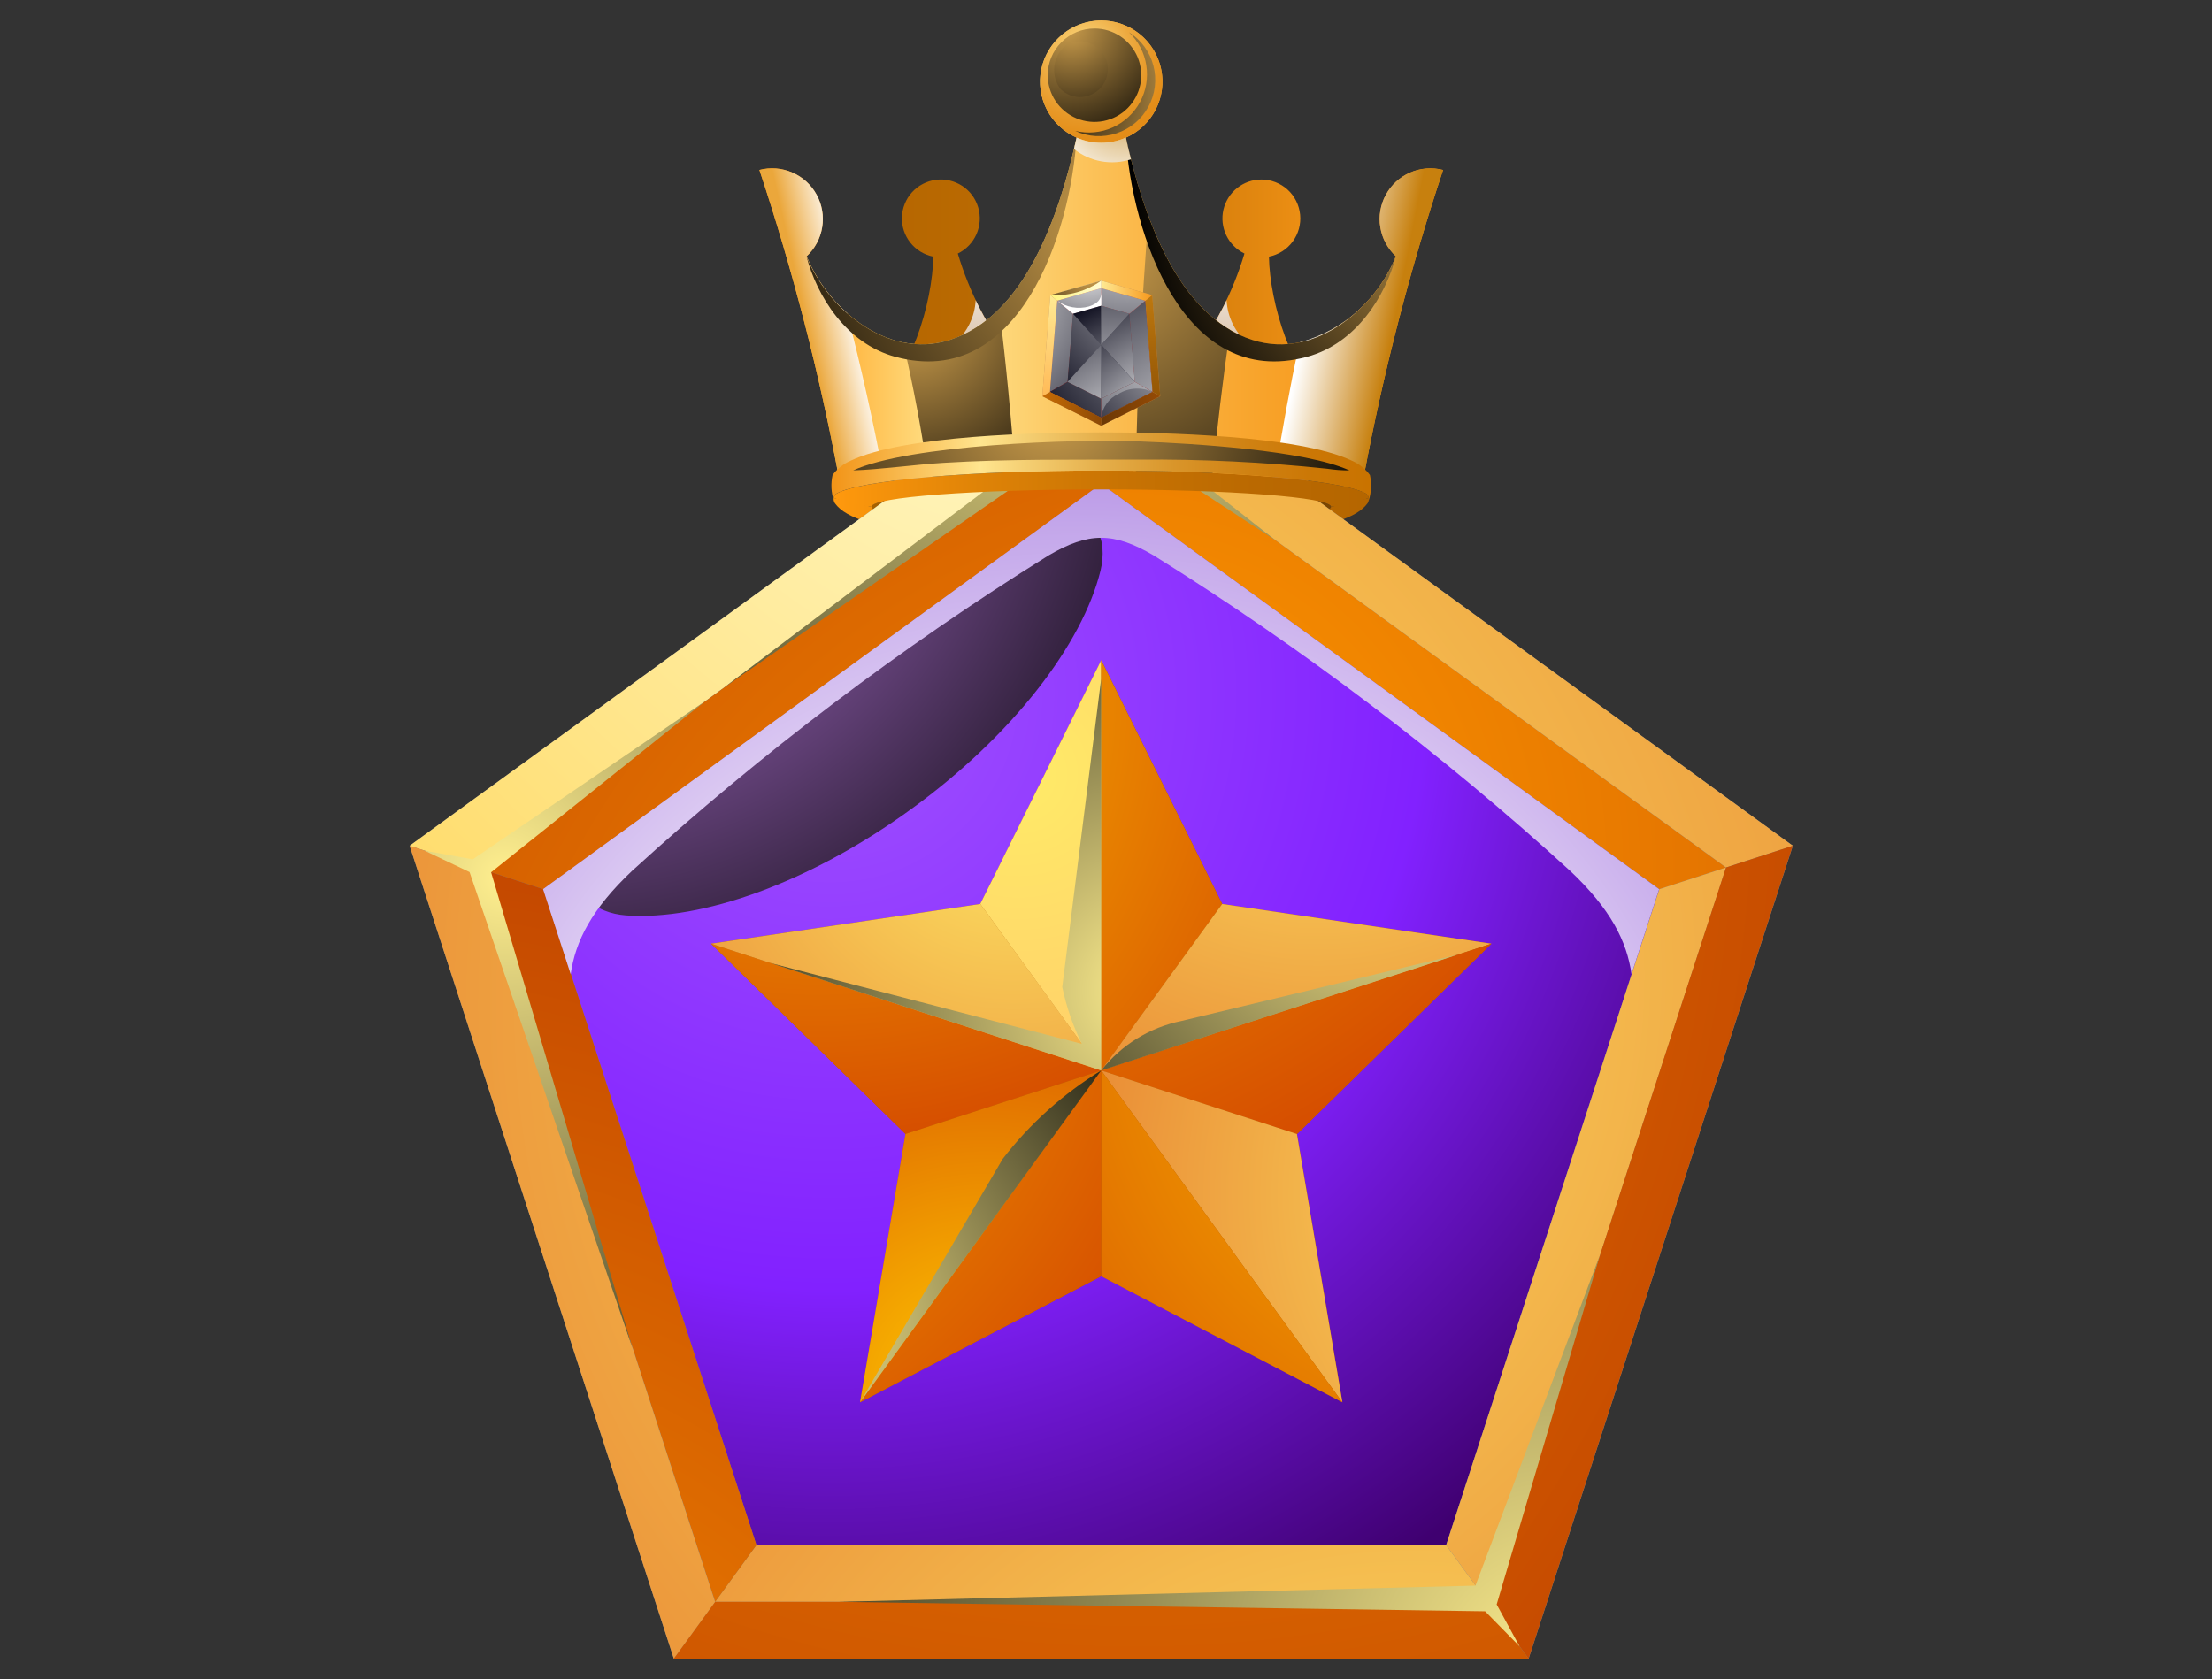 <svg width="54" height="41" viewBox="0 0 54 41" fill="none" xmlns="http://www.w3.org/2000/svg">
<rect x="0" y="0" width="54" height="41" fill="#333333" stroke="none"/>
<g clip-path="url(#clip0_2401_7820)">
<path fill-rule="evenodd" clip-rule="evenodd" d="M26.881 11.95C29.978 11.95 32.489 12.14 32.489 12.374C32.489 12.609 29.978 12.799 26.881 12.799C23.784 12.799 21.273 12.609 21.273 12.374C21.273 12.14 23.784 11.95 26.881 11.95Z" fill="url(#paint0_linear_2401_7820)"/>
<path fill-rule="evenodd" clip-rule="evenodd" d="M26.884 12.799C23.787 12.799 21.276 12.609 21.276 12.375L20.354 12.159C20.346 12.204 20.356 12.251 20.383 12.289C20.932 13.06 23.629 13.126 26.884 13.126C29.951 13.126 32.524 13.067 33.269 12.415C33.312 12.377 33.351 12.335 33.385 12.289C33.411 12.251 33.421 12.204 33.413 12.159L32.492 12.375C32.492 12.609 29.981 12.799 26.884 12.799Z" fill="url(#paint1_linear_2401_7820)"/>
<path fill-rule="evenodd" clip-rule="evenodd" d="M26.883 10.855L41.417 21.415L35.865 38.502H17.899L12.348 21.415L26.883 10.855Z" fill="url(#paint2_radial_2401_7820)"/>
<path fill-rule="evenodd" clip-rule="evenodd" d="M26.884 8.385L35.326 14.518L43.768 20.652L40.543 30.576L37.319 40.5H16.449L13.225 30.576L10 20.652L18.442 14.518L26.884 8.385ZM26.884 11.813L40.507 21.711L35.303 37.726H18.464L13.261 21.711L26.884 11.813Z" fill="#808080"/>
<path fill-rule="evenodd" clip-rule="evenodd" d="M11.63 21.181L19.257 15.64C21.799 13.793 24.342 11.946 26.884 10.099V8.385L18.442 14.518L10 20.652L11.63 21.181Z" fill="url(#paint3_radial_2401_7820)"/>
<path fill-rule="evenodd" clip-rule="evenodd" d="M19.259 15.641C16.717 17.488 14.175 19.335 11.633 21.182L13.263 21.712L26.886 11.814V10.1C24.344 11.947 21.802 13.794 19.259 15.641Z" fill="url(#paint4_radial_2401_7820)"/>
<path fill-rule="evenodd" clip-rule="evenodd" d="M26.883 11.814L40.506 21.712L42.136 21.182C39.594 19.335 37.052 17.488 34.51 15.641C31.967 13.794 29.425 11.947 26.883 10.1V11.814Z" fill="url(#paint5_radial_2401_7820)"/>
<path fill-rule="evenodd" clip-rule="evenodd" d="M26.883 10.099C29.425 11.946 31.967 13.793 34.51 15.64C37.052 17.487 39.594 19.334 42.136 21.181L43.767 20.652L35.325 14.518L26.883 8.385V10.099Z" fill="url(#paint6_radial_2401_7820)"/>
<path fill-rule="evenodd" clip-rule="evenodd" d="M40.508 21.712L35.305 37.726L36.312 39.113C37.283 36.124 38.254 33.136 39.226 30.147C40.197 27.159 41.168 24.17 42.139 21.182L40.508 21.712Z" fill="url(#paint7_radial_2401_7820)"/>
<path fill-rule="evenodd" clip-rule="evenodd" d="M42.135 21.182C41.164 24.171 40.193 27.159 39.222 30.148C38.251 33.136 37.28 36.125 36.309 39.114L37.316 40.501L40.541 30.576L43.765 20.652L42.135 21.182Z" fill="url(#paint8_radial_2401_7820)"/>
<path fill-rule="evenodd" clip-rule="evenodd" d="M35.304 37.727H18.465L17.457 39.114H36.311L35.304 37.727Z" fill="url(#paint9_radial_2401_7820)"/>
<path fill-rule="evenodd" clip-rule="evenodd" d="M36.307 39.113H17.453L16.445 40.5H37.315L36.307 39.113Z" fill="url(#paint10_radial_2401_7820)"/>
<path fill-rule="evenodd" clip-rule="evenodd" d="M18.467 37.726L13.263 21.712L11.633 21.182C12.604 24.17 13.575 27.159 14.546 30.147C15.517 33.136 16.488 36.125 17.459 39.113L18.467 37.726Z" fill="url(#paint11_radial_2401_7820)"/>
<path fill-rule="evenodd" clip-rule="evenodd" d="M17.457 39.113C16.486 36.124 15.515 33.135 14.544 30.147C13.573 27.158 12.601 24.17 11.63 21.181L10 20.651L13.225 30.576L16.449 40.499L17.457 39.113Z" fill="url(#paint12_radial_2401_7820)"/>
<path style="mix-blend-mode:screen" fill-rule="evenodd" clip-rule="evenodd" d="M22.245 19.756C19.759 21.562 17.12 22.486 15.279 22.352C14.554 22.299 13.705 21.795 14.877 20.943L25.65 13.116C26.822 12.264 27.039 13.228 26.866 13.934C26.424 15.726 24.73 17.951 22.245 19.756Z" fill="url(#paint13_radial_2401_7820)"/>
<path style="mix-blend-mode:screen" fill-rule="evenodd" clip-rule="evenodd" d="M31.149 13.2L27.02 9.957L26.882 8.828L26.7 9.969L17.668 16.793L26.882 10.405L31.149 13.2Z" fill="url(#paint14_radial_2401_7820)"/>
<path style="mix-blend-mode:screen" fill-rule="evenodd" clip-rule="evenodd" d="M17.221 17.117L11.54 20.983L10.367 20.772L11.463 21.294L15.444 32.928L11.989 21.299L17.221 17.117Z" fill="url(#paint15_radial_2401_7820)"/>
<path style="mix-blend-mode:screen" fill-rule="evenodd" clip-rule="evenodd" d="M20.492 39.114L36.019 38.717L39.06 30.639L36.537 39.177L37.096 40.201L36.255 39.344L20.492 39.114Z" fill="url(#paint16_radial_2401_7820)"/>
<path style="mix-blend-mode:multiply" fill-rule="evenodd" clip-rule="evenodd" d="M25.593 13.565C26.575 12.988 27.186 12.988 28.168 13.565C31.78 15.817 35.18 18.392 38.326 21.26C39.319 22.195 39.716 22.984 39.829 23.788L40.504 21.711L26.881 11.813L13.258 21.711L13.932 23.787C14.045 22.984 14.443 22.195 15.435 21.26C18.581 18.392 21.981 15.817 25.593 13.565Z" fill="url(#paint17_radial_2401_7820)"/>
<path fill-rule="evenodd" clip-rule="evenodd" d="M26.886 16.122L29.838 22.073L36.411 23.043L31.664 27.691L32.772 34.241L26.886 31.162L20.998 34.241L22.107 27.691L17.359 23.043L23.932 22.073L26.886 16.122Z" fill="#B05B00"/>
<path fill-rule="evenodd" clip-rule="evenodd" d="M26.886 26.138L17.359 23.043L22.107 27.691L26.886 26.138Z" fill="url(#paint18_radial_2401_7820)"/>
<path fill-rule="evenodd" clip-rule="evenodd" d="M17.359 23.043L26.886 26.138L23.932 22.073L17.359 23.043Z" fill="url(#paint19_radial_2401_7820)"/>
<path fill-rule="evenodd" clip-rule="evenodd" d="M23.93 22.073L26.883 26.138V16.122L23.93 22.073Z" fill="url(#paint20_radial_2401_7820)"/>
<path fill-rule="evenodd" clip-rule="evenodd" d="M26.883 16.122V26.138L29.836 22.073L26.883 16.122Z" fill="url(#paint21_radial_2401_7820)"/>
<path fill-rule="evenodd" clip-rule="evenodd" d="M29.836 22.073L26.883 26.138L36.408 23.043L29.836 22.073Z" fill="url(#paint22_radial_2401_7820)"/>
<path fill-rule="evenodd" clip-rule="evenodd" d="M36.408 23.043L26.883 26.138L31.661 27.691L36.408 23.043Z" fill="url(#paint23_radial_2401_7820)"/>
<path fill-rule="evenodd" clip-rule="evenodd" d="M31.661 27.69L26.883 26.138L32.77 34.241L31.661 27.69Z" fill="url(#paint24_radial_2401_7820)"/>
<path fill-rule="evenodd" clip-rule="evenodd" d="M32.77 34.241L26.883 26.138V31.162L32.77 34.241Z" fill="url(#paint25_radial_2401_7820)"/>
<path fill-rule="evenodd" clip-rule="evenodd" d="M26.884 31.162V26.138L20.996 34.241L26.884 31.162Z" fill="url(#paint26_radial_2401_7820)"/>
<path fill-rule="evenodd" clip-rule="evenodd" d="M20.996 34.241L26.884 26.138L22.105 27.69L20.996 34.241Z" fill="url(#paint27_radial_2401_7820)"/>
<path style="mix-blend-mode:screen" fill-rule="evenodd" clip-rule="evenodd" d="M18.812 23.516L26.41 25.489C26.193 25.048 26.033 24.582 25.932 24.101L26.881 16.586V26.137L18.812 23.516Z" fill="url(#paint28_radial_2401_7820)"/>
<path style="mix-blend-mode:screen" fill-rule="evenodd" clip-rule="evenodd" d="M26.883 26.138C27.373 25.515 28.068 25.086 28.845 24.929L35.616 23.301L26.883 26.138Z" fill="url(#paint29_radial_2401_7820)"/>
<path style="mix-blend-mode:screen" fill-rule="evenodd" clip-rule="evenodd" d="M26.883 26.138C25.956 26.706 25.141 27.438 24.477 28.299L20.996 34.241L26.883 26.138Z" fill="url(#paint30_radial_2401_7820)"/>
<path fill-rule="evenodd" clip-rule="evenodd" d="M30.793 4.383C30.578 4.383 30.369 4.456 30.201 4.59C30.032 4.724 29.915 4.912 29.866 5.122C29.818 5.331 29.843 5.551 29.936 5.745C30.029 5.939 30.186 6.096 30.38 6.19C30.097 7.138 29.639 8.024 29.03 8.804C28.786 9.147 28.464 9.427 28.09 9.62C27.716 9.814 27.302 9.915 26.881 9.915C26.46 9.915 26.045 9.814 25.671 9.62C25.297 9.427 24.975 9.147 24.732 8.804C24.122 8.024 23.665 7.138 23.382 6.19C23.585 6.092 23.747 5.924 23.838 5.718C23.929 5.512 23.944 5.279 23.88 5.063C23.816 4.847 23.677 4.66 23.488 4.537C23.298 4.414 23.072 4.362 22.848 4.39C22.624 4.419 22.418 4.526 22.265 4.693C22.113 4.86 22.026 5.076 22.018 5.301C22.01 5.527 22.083 5.748 22.223 5.924C22.364 6.101 22.562 6.222 22.784 6.266C22.766 7.381 22.225 9.237 21.305 9.797L21.887 11.941H31.875L32.457 9.797C31.537 9.237 30.996 7.381 30.978 6.266C31.209 6.22 31.416 6.09 31.556 5.9C31.697 5.711 31.762 5.476 31.739 5.241C31.716 5.006 31.607 4.788 31.432 4.629C31.257 4.471 31.029 4.383 30.793 4.383Z" fill="url(#paint31_linear_2401_7820)"/>
<path style="mix-blend-mode:multiply" fill-rule="evenodd" clip-rule="evenodd" d="M31.59 8.729C31.389 8.751 31.185 8.732 30.992 8.673C30.798 8.614 30.619 8.516 30.465 8.385C30.311 8.254 30.185 8.093 30.095 7.911C30.006 7.73 29.954 7.532 29.944 7.33C29.69 7.851 29.384 8.345 29.03 8.804C28.786 9.147 28.464 9.427 28.09 9.62C27.716 9.814 27.302 9.915 26.881 9.915C26.46 9.915 26.045 9.814 25.671 9.62C25.297 9.427 24.975 9.147 24.732 8.804C24.377 8.345 24.071 7.851 23.818 7.33C23.808 7.532 23.756 7.73 23.666 7.911C23.577 8.093 23.451 8.254 23.297 8.385C23.143 8.516 22.963 8.614 22.77 8.673C22.576 8.732 22.373 8.751 22.172 8.729C21.986 9.158 21.686 9.527 21.305 9.797L21.887 11.941H31.875L32.457 9.797C32.076 9.527 31.776 9.158 31.59 8.729Z" fill="url(#paint32_linear_2401_7820)"/>
<path fill-rule="evenodd" clip-rule="evenodd" d="M26.884 0.5C27.227 0.5 27.559 0.618 27.825 0.834C28.091 1.05 28.275 1.351 28.345 1.686C28.416 2.022 28.369 2.371 28.212 2.676C28.055 2.981 27.799 3.223 27.485 3.361C27.902 5.247 28.74 7.715 30.578 8.301C32.146 8.8 33.608 7.458 34.077 6.257C33.875 6.07 33.741 5.82 33.697 5.548C33.652 5.276 33.7 4.997 33.832 4.755C33.964 4.513 34.173 4.322 34.426 4.212C34.679 4.102 34.962 4.08 35.229 4.149C34.414 6.6 33.767 9.104 33.291 11.643H20.476C20 9.104 19.353 6.6 18.539 4.149C18.806 4.08 19.088 4.102 19.341 4.212C19.595 4.322 19.804 4.513 19.936 4.755C20.068 4.997 20.116 5.276 20.071 5.548C20.027 5.82 19.893 6.07 19.691 6.257C20.16 7.458 21.622 8.8 23.19 8.301C25.028 7.715 25.866 5.247 26.283 3.361C25.969 3.223 25.712 2.981 25.556 2.676C25.399 2.371 25.352 2.022 25.422 1.686C25.493 1.351 25.677 1.05 25.943 0.834C26.209 0.618 26.541 0.5 26.884 0.5Z" fill="url(#paint33_linear_2401_7820)"/>
<path style="mix-blend-mode:multiply" fill-rule="evenodd" clip-rule="evenodd" d="M21.575 11.642C21.311 10.266 21.014 8.934 20.683 7.647C20.249 7.266 19.91 6.791 19.691 6.257C19.893 6.069 20.027 5.82 20.071 5.548C20.116 5.275 20.068 4.996 19.936 4.754C19.804 4.512 19.595 4.321 19.341 4.212C19.088 4.102 18.806 4.08 18.539 4.149C19.353 6.6 20 9.103 20.476 11.642H21.575Z" fill="url(#paint34_linear_2401_7820)"/>
<path style="mix-blend-mode:multiply" fill-rule="evenodd" clip-rule="evenodd" d="M31.722 8.361C31.494 9.438 31.293 10.532 31.117 11.643H33.291C33.767 9.104 34.415 6.601 35.229 4.15C34.962 4.081 34.679 4.103 34.426 4.212C34.173 4.322 33.964 4.513 33.832 4.755C33.7 4.997 33.652 5.276 33.697 5.548C33.741 5.821 33.875 6.07 34.077 6.258C33.876 6.768 33.558 7.224 33.149 7.589C32.74 7.954 32.251 8.219 31.722 8.361Z" fill="url(#paint35_linear_2401_7820)"/>
<path style="mix-blend-mode:screen" fill-rule="evenodd" clip-rule="evenodd" d="M24.79 11.643C24.693 10.267 24.562 8.9 24.396 7.542C24.062 7.889 23.648 8.149 23.191 8.301C22.821 8.419 22.427 8.44 22.047 8.361C22.302 9.445 22.503 10.54 22.666 11.643H24.79Z" fill="url(#paint36_radial_2401_7820)"/>
<path style="mix-blend-mode:screen" fill-rule="evenodd" clip-rule="evenodd" d="M28.037 5.279C27.871 7.4 27.755 9.521 27.727 11.642H29.594C29.713 10.446 29.854 9.25 30.028 8.054C29.093 7.507 28.465 6.428 28.037 5.279Z" fill="url(#paint37_radial_2401_7820)"/>
<path style="mix-blend-mode:screen" fill-rule="evenodd" clip-rule="evenodd" d="M30.578 8.301C32.145 8.801 33.607 7.459 34.077 6.258C33.826 7.219 33.111 8.387 31.905 8.713C28.888 9.529 27.625 5.687 27.484 3.361C27.901 5.248 28.74 7.716 30.578 8.301Z" fill="url(#paint38_radial_2401_7820)"/>
<path style="mix-blend-mode:screen" fill-rule="evenodd" clip-rule="evenodd" d="M23.187 8.301C21.619 8.801 20.157 7.459 19.688 6.258C19.939 7.219 20.653 8.387 21.86 8.713C24.877 9.529 26.14 5.687 26.28 3.361C25.863 5.248 25.025 7.716 23.187 8.301Z" fill="url(#paint39_radial_2401_7820)"/>
<path fill-rule="evenodd" clip-rule="evenodd" d="M26.884 0.5C27.179 0.5 27.468 0.588 27.714 0.752C27.959 0.916 28.151 1.149 28.264 1.422C28.377 1.695 28.406 1.995 28.349 2.285C28.291 2.574 28.149 2.84 27.94 3.049C27.731 3.258 27.465 3.4 27.175 3.458C26.886 3.516 26.585 3.486 26.312 3.373C26.04 3.26 25.806 3.069 25.642 2.823C25.478 2.577 25.391 2.289 25.391 1.993C25.391 1.597 25.548 1.217 25.828 0.937C26.108 0.657 26.488 0.5 26.884 0.5Z" fill="url(#paint40_radial_2401_7820)"/>
<path style="mix-blend-mode:screen" fill-rule="evenodd" clip-rule="evenodd" d="M26.719 0.695C26.944 0.695 27.165 0.762 27.353 0.888C27.54 1.013 27.686 1.191 27.773 1.399C27.859 1.608 27.882 1.837 27.838 2.059C27.794 2.28 27.685 2.483 27.525 2.643C27.366 2.802 27.163 2.911 26.941 2.955C26.72 2.999 26.491 2.976 26.282 2.89C26.074 2.804 25.896 2.657 25.77 2.47C25.645 2.282 25.578 2.062 25.578 1.836C25.578 1.533 25.698 1.243 25.912 1.029C26.126 0.816 26.416 0.695 26.719 0.695Z" fill="url(#paint41_radial_2401_7820)"/>
<path style="mix-blend-mode:screen" fill-rule="evenodd" clip-rule="evenodd" d="M26.028 1.101C26.138 1.038 26.264 1.007 26.39 1.011C26.517 1.016 26.639 1.056 26.744 1.126C26.85 1.197 26.933 1.295 26.985 1.411C27.037 1.526 27.056 1.654 27.039 1.779C27.022 1.905 26.971 2.023 26.89 2.121C26.81 2.219 26.703 2.292 26.584 2.333C26.464 2.373 26.335 2.38 26.211 2.351C26.088 2.322 25.975 2.259 25.886 2.17C25.766 2.008 25.715 1.806 25.741 1.606C25.768 1.407 25.871 1.226 26.028 1.101Z" fill="url(#paint42_radial_2401_7820)"/>
<path style="mix-blend-mode:screen" fill-rule="evenodd" clip-rule="evenodd" d="M27.56 0.786C27.856 0.972 28.069 1.264 28.157 1.602C28.246 1.94 28.202 2.299 28.035 2.606C27.868 2.913 27.591 3.145 27.259 3.254C26.928 3.364 26.567 3.344 26.25 3.197C26.554 3.27 26.873 3.241 27.159 3.114C27.444 2.986 27.68 2.769 27.829 2.494C27.979 2.219 28.033 1.903 27.984 1.594C27.936 1.286 27.787 1.002 27.56 0.786Z" fill="url(#paint43_radial_2401_7820)"/>
<path style="mix-blend-mode:multiply" fill-rule="evenodd" clip-rule="evenodd" d="M26.884 3.486C26.677 3.486 26.472 3.444 26.282 3.36C26.262 3.452 26.241 3.544 26.219 3.638C26.412 3.792 26.64 3.895 26.883 3.939C27.125 3.983 27.375 3.966 27.61 3.89C27.564 3.71 27.523 3.533 27.485 3.36C27.295 3.444 27.09 3.486 26.884 3.486Z" fill="url(#paint44_radial_2401_7820)"/>
<path fill-rule="evenodd" clip-rule="evenodd" d="M28.324 9.674L26.885 10.394L25.445 9.674L25.641 7.205L26.885 6.852L28.128 7.205L28.324 9.674Z" fill="#BE8954"/>
<path fill-rule="evenodd" clip-rule="evenodd" d="M28.136 9.569L26.883 10.196L25.629 9.569L25.806 7.342L26.883 7.036L27.959 7.341L28.136 9.569Z" fill="url(#paint45_radial_2401_7820)"/>
<path style="mix-blend-mode:color-dodge" fill-rule="evenodd" clip-rule="evenodd" d="M27.701 9.324L27.57 7.661L26.882 7.466L26.195 7.661L26.062 9.324L26.882 9.735L27.701 9.324Z" fill="url(#paint46_radial_2401_7820)"/>
<path style="mix-blend-mode:color-dodge" fill-rule="evenodd" clip-rule="evenodd" d="M27.959 7.342L27.57 7.661L27.702 9.324L28.136 9.569L27.959 7.342Z" fill="url(#paint47_radial_2401_7820)"/>
<path style="mix-blend-mode:color-dodge" fill-rule="evenodd" clip-rule="evenodd" d="M27.702 9.324L26.883 9.735V10.197L28.136 9.569L27.702 9.324Z" fill="url(#paint48_radial_2401_7820)"/>
<path style="mix-blend-mode:color-dodge" fill-rule="evenodd" clip-rule="evenodd" d="M26.883 7.466L27.57 7.661L27.959 7.341L26.883 7.036V7.466Z" fill="url(#paint49_radial_2401_7820)"/>
<path style="mix-blend-mode:color-dodge" fill-rule="evenodd" clip-rule="evenodd" d="M25.806 7.342L26.195 7.661L26.063 9.324L25.629 9.569L25.806 7.342Z" fill="url(#paint50_radial_2401_7820)"/>
<path style="mix-blend-mode:color-dodge" fill-rule="evenodd" clip-rule="evenodd" d="M26.063 9.324L26.883 9.735V10.197L25.629 9.569L26.063 9.324Z" fill="url(#paint51_radial_2401_7820)"/>
<path style="mix-blend-mode:color-dodge" fill-rule="evenodd" clip-rule="evenodd" d="M26.886 7.466L26.198 7.661L25.809 7.341L26.886 7.036V7.466Z" fill="url(#paint52_radial_2401_7820)"/>
<g style="mix-blend-mode:screen" opacity="0.3">
<path fill-rule="evenodd" clip-rule="evenodd" d="M27.305 9.617C27.429 9.541 27.57 9.497 27.715 9.489C27.86 9.481 28.004 9.508 28.136 9.569L27.702 9.324L26.883 9.734V10.197C26.897 10.072 26.943 9.952 27.017 9.851C27.091 9.749 27.19 9.668 27.305 9.617Z" fill="white"/>
</g>
<g style="mix-blend-mode:screen">
<path fill-rule="evenodd" clip-rule="evenodd" d="M26.585 7.482C26.453 7.519 26.315 7.525 26.181 7.501C26.046 7.477 25.919 7.422 25.809 7.342L26.197 7.66L26.885 7.465L26.885 7.217L26.885 7.141C26.883 7.302 26.807 7.409 26.585 7.482Z" fill="white"/>
</g>
<path fill-rule="evenodd" clip-rule="evenodd" d="M28.136 9.569L26.883 10.197V10.395L28.322 9.674L28.136 9.569Z" fill="url(#paint53_linear_2401_7820)"/>
<path fill-rule="evenodd" clip-rule="evenodd" d="M27.961 7.342L28.138 9.569L28.324 9.674L28.128 7.205L27.961 7.342Z" fill="url(#paint54_linear_2401_7820)"/>
<path fill-rule="evenodd" clip-rule="evenodd" d="M26.883 7.036L27.959 7.341L28.126 7.205L26.883 6.852V7.036Z" fill="url(#paint55_linear_2401_7820)"/>
<path fill-rule="evenodd" clip-rule="evenodd" d="M25.631 9.569L26.885 10.197V10.395L25.445 9.674L25.631 9.569Z" fill="url(#paint56_linear_2401_7820)"/>
<path fill-rule="evenodd" clip-rule="evenodd" d="M25.808 7.342L25.631 9.569L25.445 9.674L25.641 7.205L25.808 7.342Z" fill="url(#paint57_linear_2401_7820)"/>
<path fill-rule="evenodd" clip-rule="evenodd" d="M26.884 7.036L25.808 7.341L25.641 7.205L26.884 6.852V7.036Z" fill="url(#paint58_linear_2401_7820)"/>
<path style="mix-blend-mode:screen" fill-rule="evenodd" clip-rule="evenodd" d="M25.641 7.205C26.083 7.234 26.523 7.109 26.884 6.852L25.641 7.205Z" fill="url(#paint59_radial_2401_7820)"/>
<path style="mix-blend-mode:color-dodge" fill-rule="evenodd" clip-rule="evenodd" d="M26.882 8.42L26.195 7.661L26.062 9.324L26.882 8.42Z" fill="url(#paint60_radial_2401_7820)"/>
<path style="mix-blend-mode:color-dodge" fill-rule="evenodd" clip-rule="evenodd" d="M26.195 7.661L26.883 8.42V7.466L26.195 7.661Z" fill="url(#paint61_radial_2401_7820)"/>
<path style="mix-blend-mode:color-dodge" fill-rule="evenodd" clip-rule="evenodd" d="M26.883 7.466V8.42L27.57 7.661L26.883 7.466Z" fill="url(#paint62_radial_2401_7820)"/>
<path style="mix-blend-mode:color-dodge" fill-rule="evenodd" clip-rule="evenodd" d="M27.57 7.66L26.883 8.419L27.703 9.324L27.57 7.66Z" fill="url(#paint63_radial_2401_7820)"/>
<path style="mix-blend-mode:color-dodge" fill-rule="evenodd" clip-rule="evenodd" d="M27.703 9.324L26.883 8.42V9.734L27.703 9.324Z" fill="url(#paint64_radial_2401_7820)"/>
<path style="mix-blend-mode:color-dodge" fill-rule="evenodd" clip-rule="evenodd" d="M26.882 9.734V8.42L26.062 9.324L26.882 9.734Z" fill="url(#paint65_radial_2401_7820)"/>
<path fill-rule="evenodd" clip-rule="evenodd" d="M21.277 12.374C21.277 12.14 23.788 11.95 26.885 11.95C29.982 11.95 32.492 12.14 32.492 12.374C32.807 12.341 33.117 12.269 33.414 12.158C33.411 12.137 33.404 12.116 33.393 12.098C33.381 12.079 33.366 12.064 33.347 12.052C33.322 12.038 33.297 12.025 33.27 12.013C32.581 11.712 29.984 11.488 26.885 11.488C23.654 11.488 20.968 11.732 20.422 12.052C20.404 12.064 20.388 12.079 20.377 12.098C20.365 12.116 20.358 12.137 20.355 12.158C20.652 12.271 20.962 12.344 21.277 12.374Z" fill="url(#paint66_linear_2401_7820)"/>
<path fill-rule="evenodd" clip-rule="evenodd" d="M33.411 12.232C33.478 12.027 33.489 11.808 33.443 11.598C33.331 11.447 33.181 11.328 33.01 11.252C31.701 10.623 28.351 10.557 26.884 10.557C25.417 10.557 22.067 10.623 20.758 11.252C20.586 11.328 20.437 11.447 20.325 11.598C20.279 11.808 20.29 12.027 20.357 12.232C20.351 12.208 20.35 12.184 20.354 12.159C20.357 12.137 20.364 12.117 20.376 12.098C20.387 12.08 20.403 12.064 20.421 12.052C20.967 11.732 23.653 11.488 26.884 11.488C29.983 11.488 32.581 11.712 33.269 12.014C33.296 12.025 33.322 12.038 33.346 12.052C33.365 12.064 33.38 12.079 33.392 12.098C33.403 12.116 33.411 12.137 33.413 12.158C33.417 12.183 33.416 12.208 33.411 12.232Z" fill="url(#paint67_linear_2401_7820)"/>
<path style="mix-blend-mode:screen" fill-rule="evenodd" clip-rule="evenodd" d="M20.828 11.485C22.203 10.859 26.21 10.713 27.819 10.778C29.11 10.829 31.85 10.989 32.941 11.485C32.76 11.486 32.579 11.473 32.4 11.445C30.873 11.283 29.338 11.209 27.803 11.222C26.21 11.226 24.618 11.204 23.029 11.301C22.317 11.345 21.491 11.464 20.828 11.485Z" fill="url(#paint68_radial_2401_7820)"/>
</g>
<defs>
<linearGradient id="paint0_linear_2401_7820" x1="21.273" y1="12.374" x2="32.489" y2="12.374" gradientUnits="userSpaceOnUse">
<stop stop-color="#A86200"/>
<stop offset="0.049" stop-color="#A46000"/>
<stop offset="0.395" stop-color="#8D5100"/>
<stop offset="0.72" stop-color="#7F4800"/>
<stop offset="1" stop-color="#7A4500"/>
</linearGradient>
<linearGradient id="paint1_linear_2401_7820" x1="20.352" y1="12.643" x2="33.416" y2="12.643" gradientUnits="userSpaceOnUse">
<stop stop-color="#FF990D"/>
<stop offset="0.272" stop-color="#DF8307"/>
<stop offset="0.538" stop-color="#C87303"/>
<stop offset="0.786" stop-color="#BA6901"/>
<stop offset="1" stop-color="#B56600"/>
</linearGradient>
<radialGradient id="paint2_radial_2401_7820" cx="0" cy="0" r="1" gradientUnits="userSpaceOnUse" gradientTransform="translate(20.222 16.908) scale(25.428 25.428)">
<stop stop-color="#A052FF"/>
<stop offset="0.574" stop-color="#8221FF"/>
<stop offset="1" stop-color="#3F0070"/>
</radialGradient>
<radialGradient id="paint3_radial_2401_7820" cx="0" cy="0" r="1" gradientUnits="userSpaceOnUse" gradientTransform="translate(23.992 8.246) scale(35.033 35.033)">
<stop stop-color="#FFF8C7"/>
<stop offset="1" stop-color="#FFC521"/>
</radialGradient>
<radialGradient id="paint4_radial_2401_7820" cx="0" cy="0" r="1" gradientUnits="userSpaceOnUse" gradientTransform="translate(32.025 30.706) scale(32.279 32.279)">
<stop stop-color="#FF9900"/>
<stop offset="1" stop-color="#C44800"/>
</radialGradient>
<radialGradient id="paint5_radial_2401_7820" cx="0" cy="0" r="1" gradientUnits="userSpaceOnUse" gradientTransform="translate(27.202 21.178) scale(33.03 33.03)">
<stop stop-color="#FF9900"/>
<stop offset="1" stop-color="#C44800"/>
</radialGradient>
<radialGradient id="paint6_radial_2401_7820" cx="0" cy="0" r="1" gradientUnits="userSpaceOnUse" gradientTransform="translate(19.969 27.364) scale(38.422 38.422)">
<stop stop-color="#FFEB68"/>
<stop offset="1" stop-color="#E67D2D"/>
</radialGradient>
<radialGradient id="paint7_radial_2401_7820" cx="0" cy="0" r="1" gradientUnits="userSpaceOnUse" gradientTransform="translate(24.846 23.857) scale(30.577)">
<stop stop-color="#FFEB68"/>
<stop offset="1" stop-color="#E67D2D"/>
</radialGradient>
<radialGradient id="paint8_radial_2401_7820" cx="0" cy="0" r="1" gradientUnits="userSpaceOnUse" gradientTransform="translate(9.973 19.198) scale(36.146 36.146)">
<stop stop-color="#FF9900"/>
<stop offset="1" stop-color="#C44800"/>
</radialGradient>
<radialGradient id="paint9_radial_2401_7820" cx="0" cy="0" r="1" gradientUnits="userSpaceOnUse" gradientTransform="translate(34.377 50.261) scale(28.697 28.697)">
<stop stop-color="#FFEB68"/>
<stop offset="1" stop-color="#E67D2D"/>
</radialGradient>
<radialGradient id="paint10_radial_2401_7820" cx="0" cy="0" r="1" gradientUnits="userSpaceOnUse" gradientTransform="translate(27.713 9.65) scale(40.911 40.911)">
<stop stop-color="#FF9900"/>
<stop offset="1" stop-color="#C44800"/>
</radialGradient>
<radialGradient id="paint11_radial_2401_7820" cx="0" cy="0" r="1" gradientUnits="userSpaceOnUse" gradientTransform="translate(7.002 52.256) scale(31.597 31.597)">
<stop stop-color="#FF9900"/>
<stop offset="1" stop-color="#C44800"/>
</radialGradient>
<radialGradient id="paint12_radial_2401_7820" cx="0" cy="0" r="1" gradientUnits="userSpaceOnUse" gradientTransform="translate(34.449 24.593) scale(31.888 31.888)">
<stop stop-color="#FFEB68"/>
<stop offset="1" stop-color="#E67D2D"/>
</radialGradient>
<radialGradient id="paint13_radial_2401_7820" cx="0" cy="0" r="1" gradientUnits="userSpaceOnUse" gradientTransform="translate(13.855 10.173) scale(17.938 17.938)">
<stop stop-color="#D28AFF"/>
<stop offset="1"/>
</radialGradient>
<radialGradient id="paint14_radial_2401_7820" cx="0" cy="0" r="1" gradientUnits="userSpaceOnUse" gradientTransform="translate(26.259 6.52) scale(21.645 21.645)">
<stop stop-color="#FFD58C"/>
<stop offset="0.002" stop-color="#FFEF8F"/>
<stop offset="1"/>
</radialGradient>
<radialGradient id="paint15_radial_2401_7820" cx="0" cy="0" r="1" gradientUnits="userSpaceOnUse" gradientTransform="translate(12.314 21.415) scale(18.389 18.389)">
<stop stop-color="#FFD58C"/>
<stop offset="0.002" stop-color="#FFEF8F"/>
<stop offset="1"/>
</radialGradient>
<radialGradient id="paint16_radial_2401_7820" cx="0" cy="0" r="1" gradientUnits="userSpaceOnUse" gradientTransform="translate(38.102 40.97) scale(25.509 25.509)">
<stop stop-color="#FFD58C"/>
<stop offset="0.002" stop-color="#FFEF8F"/>
<stop offset="1"/>
</radialGradient>
<radialGradient id="paint17_radial_2401_7820" cx="0" cy="0" r="1" gradientUnits="userSpaceOnUse" gradientTransform="translate(26.202 30.813) scale(25.739)">
<stop offset="0.255" stop-color="white"/>
<stop offset="0.343" stop-color="#F8F4FC"/>
<stop offset="0.497" stop-color="#E4D6F5"/>
<stop offset="0.7" stop-color="#C3A6EA"/>
<stop offset="0.942" stop-color="#9764DA"/>
<stop offset="1" stop-color="#8C53D6"/>
</radialGradient>
<radialGradient id="paint18_radial_2401_7820" cx="0" cy="0" r="1" gradientUnits="userSpaceOnUse" gradientTransform="translate(19.962 12.582) scale(15.23 15.23)">
<stop stop-color="#FFC600"/>
<stop offset="1" stop-color="#D64F00"/>
</radialGradient>
<radialGradient id="paint19_radial_2401_7820" cx="0" cy="0" r="1" gradientUnits="userSpaceOnUse" gradientTransform="translate(24.748 19.034) scale(12.976 12.976)">
<stop stop-color="#FFEB68"/>
<stop offset="1" stop-color="#E67D2D"/>
</radialGradient>
<radialGradient id="paint20_radial_2401_7820" cx="0" cy="0" r="1" gradientUnits="userSpaceOnUse" gradientTransform="translate(24.881 18.924) scale(16.378 16.378)">
<stop stop-color="#FFEB68"/>
<stop offset="1" stop-color="#FFAC6B"/>
</radialGradient>
<radialGradient id="paint21_radial_2401_7820" cx="0" cy="0" r="1" gradientUnits="userSpaceOnUse" gradientTransform="translate(17.976 17.229) scale(16.085 16.085)">
<stop stop-color="#FFC600"/>
<stop offset="1" stop-color="#D64F00"/>
</radialGradient>
<radialGradient id="paint22_radial_2401_7820" cx="0" cy="0" r="1" gradientUnits="userSpaceOnUse" gradientTransform="translate(32.186 15.688) scale(14.342 14.342)">
<stop stop-color="#FFEB68"/>
<stop offset="1" stop-color="#E67D2D"/>
</radialGradient>
<radialGradient id="paint23_radial_2401_7820" cx="0" cy="0" r="1" gradientUnits="userSpaceOnUse" gradientTransform="translate(22.042 10.302) scale(19.628 19.628)">
<stop stop-color="#FFC600"/>
<stop offset="1" stop-color="#D64F00"/>
</radialGradient>
<radialGradient id="paint24_radial_2401_7820" cx="0" cy="0" r="1" gradientUnits="userSpaceOnUse" gradientTransform="translate(39.37 29.169) scale(15.148 15.148)">
<stop stop-color="#FFEB68"/>
<stop offset="1" stop-color="#E67D2D"/>
</radialGradient>
<radialGradient id="paint25_radial_2401_7820" cx="0" cy="0" r="1" gradientUnits="userSpaceOnUse" gradientTransform="translate(37.329 24.667) scale(17.2 17.2)">
<stop stop-color="#FFC600"/>
<stop offset="1" stop-color="#D64F00"/>
</radialGradient>
<radialGradient id="paint26_radial_2401_7820" cx="0" cy="0" r="1" gradientUnits="userSpaceOnUse" gradientTransform="translate(13.016 21.906) scale(17.523 17.523)">
<stop stop-color="#FFC600"/>
<stop offset="1" stop-color="#D64F00"/>
</radialGradient>
<radialGradient id="paint27_radial_2401_7820" cx="0" cy="0" r="1" gradientUnits="userSpaceOnUse" gradientTransform="translate(24.045 34.061) scale(10.814 10.814)">
<stop stop-color="#FFC600"/>
<stop offset="1" stop-color="#D64F00"/>
</radialGradient>
<radialGradient id="paint28_radial_2401_7820" cx="0" cy="0" r="1" gradientUnits="userSpaceOnUse" gradientTransform="translate(28.129 24.183) scale(13.611)">
<stop stop-color="#FFD58C"/>
<stop offset="0.002" stop-color="#FFEF8F"/>
<stop offset="1"/>
</radialGradient>
<radialGradient id="paint29_radial_2401_7820" cx="0" cy="0" r="1" gradientUnits="userSpaceOnUse" gradientTransform="translate(33.83 20.698) scale(14.295 14.295)">
<stop stop-color="#FFD58C"/>
<stop offset="0.002" stop-color="#FFEF8F"/>
<stop offset="1"/>
</radialGradient>
<radialGradient id="paint30_radial_2401_7820" cx="0" cy="0" r="1" gradientUnits="userSpaceOnUse" gradientTransform="translate(19.078 32.41) scale(12.284 12.284)">
<stop stop-color="#FFD58C"/>
<stop offset="0.002" stop-color="#FFEF8F"/>
<stop offset="1"/>
</radialGradient>
<linearGradient id="paint31_linear_2401_7820" x1="21.305" y1="8.162" x2="32.457" y2="8.162" gradientUnits="userSpaceOnUse">
<stop stop-color="#B56600"/>
<stop offset="0.239" stop-color="#BA6A02"/>
<stop offset="0.516" stop-color="#C87407"/>
<stop offset="0.811" stop-color="#DF850F"/>
<stop offset="1" stop-color="#F29316"/>
</linearGradient>
<linearGradient id="paint32_linear_2401_7820" x1="26.881" y1="11.941" x2="26.881" y2="5.576" gradientUnits="userSpaceOnUse">
<stop stop-color="#B17F4A"/>
<stop offset="1" stop-color="white"/>
</linearGradient>
<linearGradient id="paint33_linear_2401_7820" x1="18.539" y1="6.071" x2="35.229" y2="6.071" gradientUnits="userSpaceOnUse">
<stop stop-color="#FF9000"/>
<stop offset="0.276" stop-color="#FFE58F"/>
<stop offset="0.292" stop-color="#FFE28A"/>
<stop offset="0.448" stop-color="#FCC761"/>
<stop offset="0.6" stop-color="#FAB240"/>
<stop offset="0.746" stop-color="#F8A229"/>
<stop offset="0.883" stop-color="#F7991B"/>
<stop offset="1" stop-color="#F79616"/>
</linearGradient>
<linearGradient id="paint34_linear_2401_7820" x1="19.698" y1="7.975" x2="20.934" y2="7.7" gradientUnits="userSpaceOnUse">
<stop stop-color="#EBA73B"/>
<stop offset="1" stop-color="white"/>
</linearGradient>
<linearGradient id="paint35_linear_2401_7820" x1="34.005" y1="8.06" x2="31.91" y2="7.646" gradientUnits="userSpaceOnUse">
<stop stop-color="#C7800E"/>
<stop offset="1" stop-color="white"/>
</linearGradient>
<radialGradient id="paint36_radial_2401_7820" cx="0" cy="0" r="1" gradientUnits="userSpaceOnUse" gradientTransform="translate(22.312 7.87) scale(5.61 5.61)">
<stop stop-color="#CFA04D"/>
<stop offset="1"/>
</radialGradient>
<radialGradient id="paint37_radial_2401_7820" cx="0" cy="0" r="1" gradientUnits="userSpaceOnUse" gradientTransform="translate(26.687 6.015) scale(9.698 9.698)">
<stop stop-color="#CFA04D"/>
<stop offset="1"/>
</radialGradient>
<radialGradient id="paint38_radial_2401_7820" cx="0" cy="0" r="1" gradientUnits="userSpaceOnUse" gradientTransform="translate(35.821 4.817) scale(8.228)">
<stop stop-color="#CFA04D"/>
<stop offset="1"/>
</radialGradient>
<radialGradient id="paint39_radial_2401_7820" cx="0" cy="0" r="1" gradientUnits="userSpaceOnUse" gradientTransform="translate(27.45 5.391) scale(10.42 10.42)">
<stop stop-color="#CFA04D"/>
<stop offset="1"/>
</radialGradient>
<radialGradient id="paint40_radial_2401_7820" cx="0" cy="0" r="1" gradientUnits="userSpaceOnUse" gradientTransform="translate(26.48 1.249) scale(2.522 2.522)">
<stop stop-color="#FFE58F"/>
<stop offset="0.031" stop-color="#FDE088"/>
<stop offset="0.245" stop-color="#F4C15F"/>
<stop offset="0.453" stop-color="#EDA93E"/>
<stop offset="0.653" stop-color="#E79827"/>
<stop offset="0.839" stop-color="#E48E19"/>
<stop offset="1" stop-color="#E38A14"/>
</radialGradient>
<radialGradient id="paint41_radial_2401_7820" cx="0" cy="0" r="1" gradientUnits="userSpaceOnUse" gradientTransform="translate(26.017 0.624) scale(3.432 3.432)">
<stop stop-color="#CFA04D"/>
<stop offset="1"/>
</radialGradient>
<radialGradient id="paint42_radial_2401_7820" cx="0" cy="0" r="1" gradientUnits="userSpaceOnUse" gradientTransform="translate(26.151 0.692) scale(2.931 2.931)">
<stop stop-color="#CFA04D"/>
<stop offset="1"/>
</radialGradient>
<radialGradient id="paint43_radial_2401_7820" cx="0" cy="0" r="1" gradientUnits="userSpaceOnUse" gradientTransform="translate(25.567 2.31) scale(3.497 3.497)">
<stop/>
<stop offset="1" stop-color="#CFA04D"/>
</radialGradient>
<radialGradient id="paint44_radial_2401_7820" cx="0" cy="0" r="1" gradientUnits="userSpaceOnUse" gradientTransform="translate(27.467 2.556) scale(2.169 2.169)">
<stop stop-color="#CFA04D"/>
<stop offset="1" stop-color="white"/>
</radialGradient>
<radialGradient id="paint45_radial_2401_7820" cx="0" cy="0" r="1" gradientUnits="userSpaceOnUse" gradientTransform="translate(26.165 7.093) scale(3.198 3.198)">
<stop stop-color="#E65353"/>
<stop offset="1" stop-color="#940500"/>
</radialGradient>
<radialGradient id="paint46_radial_2401_7820" cx="0" cy="0" r="1" gradientUnits="userSpaceOnUse" gradientTransform="translate(23.799 3.007) scale(8.739 8.739)">
<stop stop-color="white"/>
<stop offset="0.983" stop-color="#080819"/>
</radialGradient>
<radialGradient id="paint47_radial_2401_7820" cx="0" cy="0" r="1" gradientUnits="userSpaceOnUse" gradientTransform="translate(29.746 11.518) scale(6.74 6.74)">
<stop stop-color="white"/>
<stop offset="0.983" stop-color="#080819"/>
</radialGradient>
<radialGradient id="paint48_radial_2401_7820" cx="0" cy="0" r="1" gradientUnits="userSpaceOnUse" gradientTransform="translate(29.764 7.655) scale(5.017 5.017)">
<stop stop-color="white"/>
<stop offset="0.983" stop-color="#080819"/>
</radialGradient>
<radialGradient id="paint49_radial_2401_7820" cx="0" cy="0" r="1" gradientUnits="userSpaceOnUse" gradientTransform="translate(27.522 5.046) scale(5.397 5.397)">
<stop stop-color="white"/>
<stop offset="0.983" stop-color="#080819"/>
</radialGradient>
<radialGradient id="paint50_radial_2401_7820" cx="0" cy="0" r="1" gradientUnits="userSpaceOnUse" gradientTransform="translate(23.466 7.041) scale(5.595 5.595)">
<stop stop-color="white"/>
<stop offset="0.983" stop-color="#080819"/>
</radialGradient>
<radialGradient id="paint51_radial_2401_7820" cx="0" cy="0" r="1" gradientUnits="userSpaceOnUse" gradientTransform="translate(30.195 6.634) scale(6.255 6.255)">
<stop stop-color="white"/>
<stop offset="0.983" stop-color="#080819"/>
</radialGradient>
<radialGradient id="paint52_radial_2401_7820" cx="0" cy="0" r="1" gradientUnits="userSpaceOnUse" gradientTransform="translate(26.57 6.296) scale(3.141 3.141)">
<stop stop-color="white"/>
<stop offset="0.983" stop-color="#080819"/>
</radialGradient>
<linearGradient id="paint53_linear_2401_7820" x1="26.883" y1="9.982" x2="28.322" y2="9.982" gradientUnits="userSpaceOnUse">
<stop stop-color="#6B3805"/>
<stop offset="1" stop-color="#964B05"/>
</linearGradient>
<linearGradient id="paint54_linear_2401_7820" x1="28.142" y1="9.674" x2="28.142" y2="7.205" gradientUnits="userSpaceOnUse">
<stop stop-color="#945605"/>
<stop offset="1" stop-color="#BD780F"/>
</linearGradient>
<linearGradient id="paint55_linear_2401_7820" x1="26.883" y1="7.096" x2="28.126" y2="7.096" gradientUnits="userSpaceOnUse">
<stop stop-color="#FFEA94"/>
<stop offset="1" stop-color="#F7981B"/>
</linearGradient>
<linearGradient id="paint56_linear_2401_7820" x1="25.445" y1="9.982" x2="26.885" y2="9.982" gradientUnits="userSpaceOnUse">
<stop stop-color="#C76C05"/>
<stop offset="1" stop-color="#8C4905"/>
</linearGradient>
<linearGradient id="paint57_linear_2401_7820" x1="25.627" y1="9.674" x2="25.627" y2="7.205" gradientUnits="userSpaceOnUse">
<stop stop-color="#FFBA57"/>
<stop offset="1" stop-color="#FFEA94"/>
</linearGradient>
<linearGradient id="paint58_linear_2401_7820" x1="25.641" y1="7.096" x2="26.884" y2="7.096" gradientUnits="userSpaceOnUse">
<stop stop-color="#FFF47D"/>
<stop offset="1" stop-color="#FFFCD4"/>
</linearGradient>
<radialGradient id="paint59_radial_2401_7820" cx="0" cy="0" r="1" gradientUnits="userSpaceOnUse" gradientTransform="translate(26.629 6.729) scale(2.257 2.257)">
<stop stop-color="#CFA04D"/>
<stop offset="1"/>
</radialGradient>
<radialGradient id="paint60_radial_2401_7820" cx="0" cy="0" r="1" gradientUnits="userSpaceOnUse" gradientTransform="translate(29.396 5.728) scale(5.692 5.692)">
<stop stop-color="white"/>
<stop offset="0.983" stop-color="#080819"/>
</radialGradient>
<radialGradient id="paint61_radial_2401_7820" cx="0" cy="0" r="1" gradientUnits="userSpaceOnUse" gradientTransform="translate(28.038 10.559) scale(3.576 3.576)">
<stop stop-color="white"/>
<stop offset="0.983" stop-color="#080819"/>
</radialGradient>
<radialGradient id="paint62_radial_2401_7820" cx="0" cy="0" r="1" gradientUnits="userSpaceOnUse" gradientTransform="translate(27.322 10.846) scale(5.412 5.412)">
<stop stop-color="white"/>
<stop offset="0.983" stop-color="#080819"/>
</radialGradient>
<radialGradient id="paint63_radial_2401_7820" cx="0" cy="0" r="1" gradientUnits="userSpaceOnUse" gradientTransform="translate(28.462 10.342) scale(3.9 3.9)">
<stop stop-color="white"/>
<stop offset="0.983" stop-color="#080819"/>
</radialGradient>
<radialGradient id="paint64_radial_2401_7820" cx="0" cy="0" r="1" gradientUnits="userSpaceOnUse" gradientTransform="translate(28.356 10.576) scale(3.496 3.496)">
<stop stop-color="white"/>
<stop offset="0.983" stop-color="#080819"/>
</radialGradient>
<radialGradient id="paint65_radial_2401_7820" cx="0" cy="0" r="1" gradientUnits="userSpaceOnUse" gradientTransform="translate(27.727 11.097) scale(4.751 4.751)">
<stop stop-color="white"/>
<stop offset="0.983" stop-color="#080819"/>
</radialGradient>
<linearGradient id="paint66_linear_2401_7820" x1="20.355" y1="11.931" x2="33.414" y2="11.931" gradientUnits="userSpaceOnUse">
<stop stop-color="#FF990D"/>
<stop offset="0.272" stop-color="#DF8307"/>
<stop offset="0.538" stop-color="#C87303"/>
<stop offset="0.786" stop-color="#BA6901"/>
<stop offset="1" stop-color="#B56600"/>
</linearGradient>
<linearGradient id="paint67_linear_2401_7820" x1="20.294" y1="11.395" x2="33.474" y2="11.395" gradientUnits="userSpaceOnUse">
<stop stop-color="#F29316"/>
<stop offset="0.276" stop-color="#FFE58F"/>
<stop offset="0.355" stop-color="#F5D074"/>
<stop offset="0.497" stop-color="#E5AF4B"/>
<stop offset="0.636" stop-color="#D9952A"/>
<stop offset="0.769" stop-color="#D08213"/>
<stop offset="0.893" stop-color="#CB7705"/>
<stop offset="1" stop-color="#C97300"/>
</linearGradient>
<radialGradient id="paint68_radial_2401_7820" cx="0" cy="0" r="1" gradientUnits="userSpaceOnUse" gradientTransform="translate(25.64 9.88) scale(8.52 8.52)">
<stop stop-color="#CFA04D"/>
<stop offset="1"/>
</radialGradient>
<clipPath id="clip0_2401_7820">
<rect width="54" height="40" fill="white" transform="translate(0 0.5)"/>
</clipPath>
</defs>
</svg>

